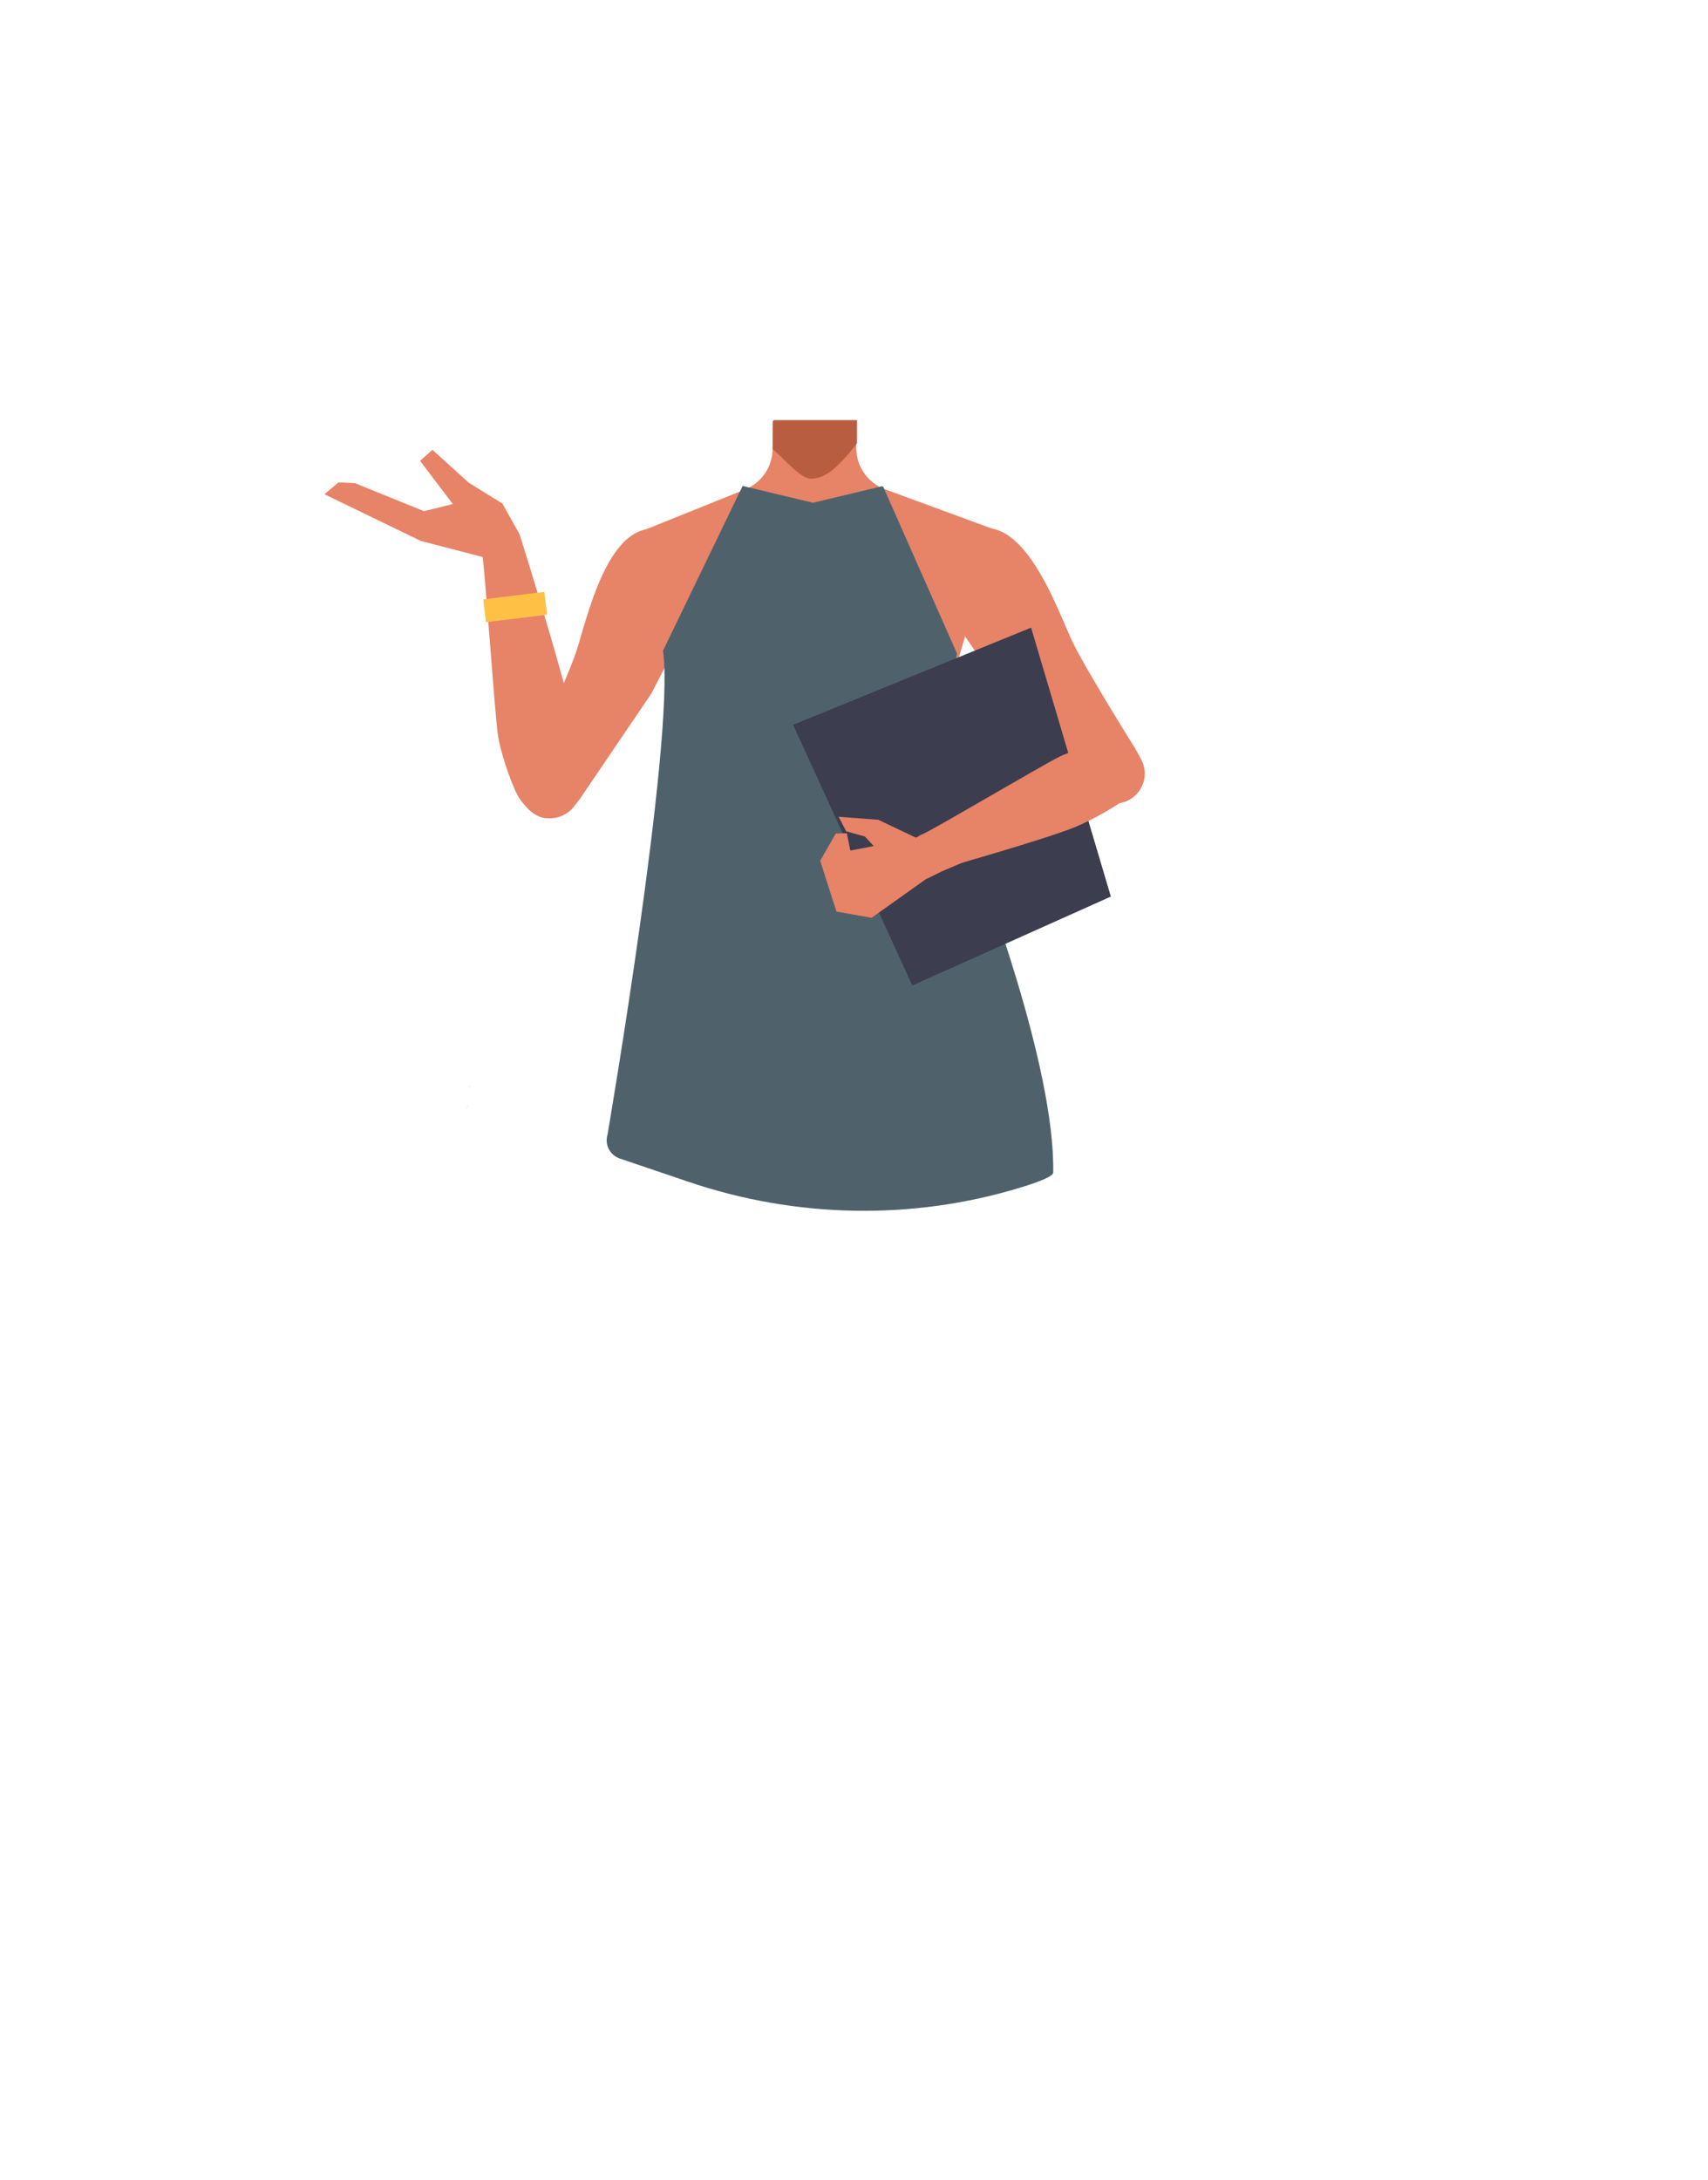 <?xml version="1.0" encoding="utf-8"?>
<!-- Generator: Adobe Illustrator 26.0.1, SVG Export Plug-In . SVG Version: 6.00 Build 0)  -->
<svg version="1.1" id="Calque_1" xmlns="http://www.w3.org/2000/svg" xmlns:xlink="http://www.w3.org/1999/xlink" x="0px" y="0px"
	 viewBox="0 0 788 1005.1" style="enable-background:new 0 0 788 1005.1;" xml:space="preserve">
<style type="text/css">
	.st0{fill:#E78367;}
	.st1{fill:#B85D40;}
	.st2{fill:#FFC145;}
	.st3{fill:#3C3D4E;}
	.st4{fill:#C35959;}
	.st5{fill:#1A1818;}
	.st6{fill:#BAA535;}
	.st7{fill:#4F626C;}
</style>
<g id="Calque_4">
	<path class="st0" d="M440.4,283.9l2.2,18.2l-21.1,75.3h-92.1l-22.5-75.6l2.6-18.7l-17-36.8l51.2-20.6c7.7-3.1,12.8-10.6,12.8-18.9
		v-12.8H395v12.5c0,8.5,5.3,16.1,13.3,19.1l51.4,18.9L440.4,283.9z"/>
	<path class="st1" d="M356.9,193.7h38.5v10.6l0,0c-8.6,11-14.3,15.8-20.9,15.8c-4.9,0-12.7-9.7-17.7-13.6l0.1-1.9V193.7z"/>
</g>
<g id="Calque_3">
	<path class="st0" d="M300.5,319.8l-33.2,48.9l-2.6,3.3c-4.5,5.7-12.6,7-18.6,3l0,0c-5.5-3.6-7.6-10.6-5.2-16.7l2.2-5.4
		c0,0,18.3-39,22.8-52.6c5.5-16.7,16.2-68.3,44.7-54.1l0,0c10.4,5.2,18.7,18.5,13.1,28.6L300.5,319.8z"/>
	<path class="st0" d="M252.1,377.2L252.1,377.2c5.8-0.2,11-3.6,13.4-8.9c0.3-0.5,0.5-1,0.7-1.6c1.7-9.1-0.5-27.8-2.4-36.8
		c-4.4-21-24.1-83.6-24.1-83.6l0,0c-2-4.2-7-6.1-11.3-4.4l-1,0.4c-4,1.6-6.3,5.8-5.4,10c0.2,0.8,0.3,1.5,0.4,2
		c1.4,9.4,5.6,71,7.2,83.8c0.9,7.5,5.7,21.9,9.2,28.6C240.8,370.6,247.1,377.4,252.1,377.2z"/>
	<path class="st0" d="M239,245.1c0,0,1,15.9-3.9,14.9l-1.8-0.4l-39.2-10.2l-44.4-21.5l6.5-5.5l7.6,0.4l31.8,12.9l13.3-3.3
		l-15.1-19.9l5.7-5.1l16.8,15.2l15.5,9.6L239,245.1z"/>
	
		<rect x="223.3" y="274.6" transform="matrix(0.993 -0.121 0.121 0.993 -32.032 30.695)" class="st2" width="28.4" height="10.6"/>
	<polygon class="st3" points="215.6,510.3 215.7,510.3 215.6,510.2 	"/>
	<polygon class="st3" points="215.7,510.3 215.8,510.3 215.8,510.2 	"/>
	<polygon class="st3" points="215.6,510.3 215.7,510.3 215.6,510.2 	"/>
	<polygon class="st3" points="215.7,510.3 215.8,510.3 215.8,510.2 	"/>
	<polygon class="st3" points="215.2,510.7 215.3,510.6 215.2,510.6 	"/>
	<polygon class="st3" points="215.3,510.6 215.4,510.7 215.4,510.6 	"/>
	<polygon class="st3" points="215.2,510.7 215.3,510.6 215.2,510.6 	"/>
	<polygon class="st3" points="215.3,510.6 215.4,510.7 215.4,510.6 	"/>
	<polygon points="217,510.6 217.1,510.6 217,510.6 	"/>
	<polygon points="217.1,510.6 217.1,510.6 217.1,510.6 	"/>
	<polygon points="217,510.6 217.1,510.6 217,510.6 	"/>
	<path class="st4" d="M440.7,301.1c0,14.3-19.3,41.3-33.6,41.3c-14.3-0.3-25.7-12.1-25.4-26.4c0.3-13.9,11.5-25.1,25.4-25.4
		C421.4,290.7,440.7,286.9,440.7,301.1z"/>
	<circle class="st4" cx="375.5" cy="238.7" r="25.9"/>
	<polygon class="st5" points="216.6,501.1 216.5,501.1 216.5,501 	"/>
	<polygon points="216.7,501 216.7,501.1 216.6,501.1 	"/>
	<polygon class="st5" points="216.6,501.1 216.5,501.1 216.5,501 	"/>
	<polygon points="216.7,501 216.7,501.1 216.6,501.1 	"/>
	<path class="st0" d="M459.6,244.9l-17,57.5l-21.1,75.3h-92.1l-22.5-75.6l2.6-18.7l-17-36.8l51.2-20.5c7.7-3.1,12.7-10.6,12.8-18.9
		v-12.8H395v12.5c0,8.5,5.3,16.1,13.3,19.1L459.6,244.9L459.6,244.9z"/>
	<path class="st1" d="M356.6,194.3H395v10.6l0,0c-8.6,11-14.3,15.8-20.9,15.8c-4.9,0-12.7-9.7-17.7-13.6l0.1-1.9L356.6,194.3z"/>
	<path class="st6" d="M374.9,379.7H421c0,0,20.9,57.8,21,62.8s-62.3,67.5-61.3,70c1,2.5-6.4-4.3-6.4-5S374.9,379.7,374.9,379.7z"/>
	<path class="st6" d="M373.9,379.7h-46.1c0,0-20.9,57.8-21,62.8s62.3,67.5,61.3,70c-1,2.5,6.4-4.3,6.4-5S373.9,379.7,373.9,379.7z"
		/>
	<path class="st7" d="M342.5,224.3L305.9,300c0,0.1,0,0.2,0,0.3l0.1,0.6c5.2,41.7-25.7,222.2-25.7,222.2c-1.4,4.5,0.9,9.3,5.4,11
		l31.9,10.8c49.5,16.8,103.1,17.9,153.1,2.7c9.2-2.8,15.2-5.3,15.2-6.9c1-49-33.5-138.3-35.9-145.4l-15.5,6.6
		c-14.4-42.5,0.8-56.2,7-100.6l0.1-0.6c0-0.1-0.1,0.7-0.1,0.6l-34-76.8c-0.1-0.2-0.3-0.3-0.6-0.3l-31.7,7.6c-0.1,0-0.2,0-0.2,0
		l-31.8-7.6C342.9,224,342.6,224.1,342.5,224.3z"/>
	<path class="st0" d="M462.7,319l38.8,44.5l3,3c5.1,5.1,13.3,5.4,18.8,0.7l0,0c5-4.3,6.3-11.5,3.1-17.2l-2.8-5.1
		c0,0-22.9-36.5-29-49.4c-7.5-15.9-24.3-65.9-50.9-48.4l0,0c-9.7,6.4-16.4,20.6-9.6,30L462.7,319z"/>
	<polygon class="st3" points="365.9,334.2 420.9,454.4 512.5,413.4 475.7,289.4 	"/>
	<path class="st0" d="M524.8,348.4L524.8,348.4c2.1,5.1,1.6,10.8-1.2,15.5c-0.2,0.5-0.5,0.9-0.8,1.4c-5.8,5.8-19.8,13.2-26.9,16.1
		c-16.5,6.6-68.2,21-68.2,21l0,0c-3.7,0.4-7-2.8-7.4-7.2l-0.1-1c-0.4-4.1,1.7-8.1,5-9.4c0.6-0.2,1.1-0.5,1.5-0.7
		c7.2-3.5,52.3-30.2,61.9-35.1c5.6-2.9,17.7-6,23.7-6.4C515.9,342.2,523,344.2,524.8,348.4z"/>
	<polygon class="st0" points="422.5,386.2 405.2,378 386.9,376.6 390.4,383.3 399,385.7 403.1,390.1 392.3,392.2 390.7,384.2 
		385.6,384.3 378.4,396.9 385.9,420.3 402.1,423.2 427,405.5 434.5,401.8 449.9,395.2 433.7,380.8 427.1,384.7 	"/>
</g>
</svg>
